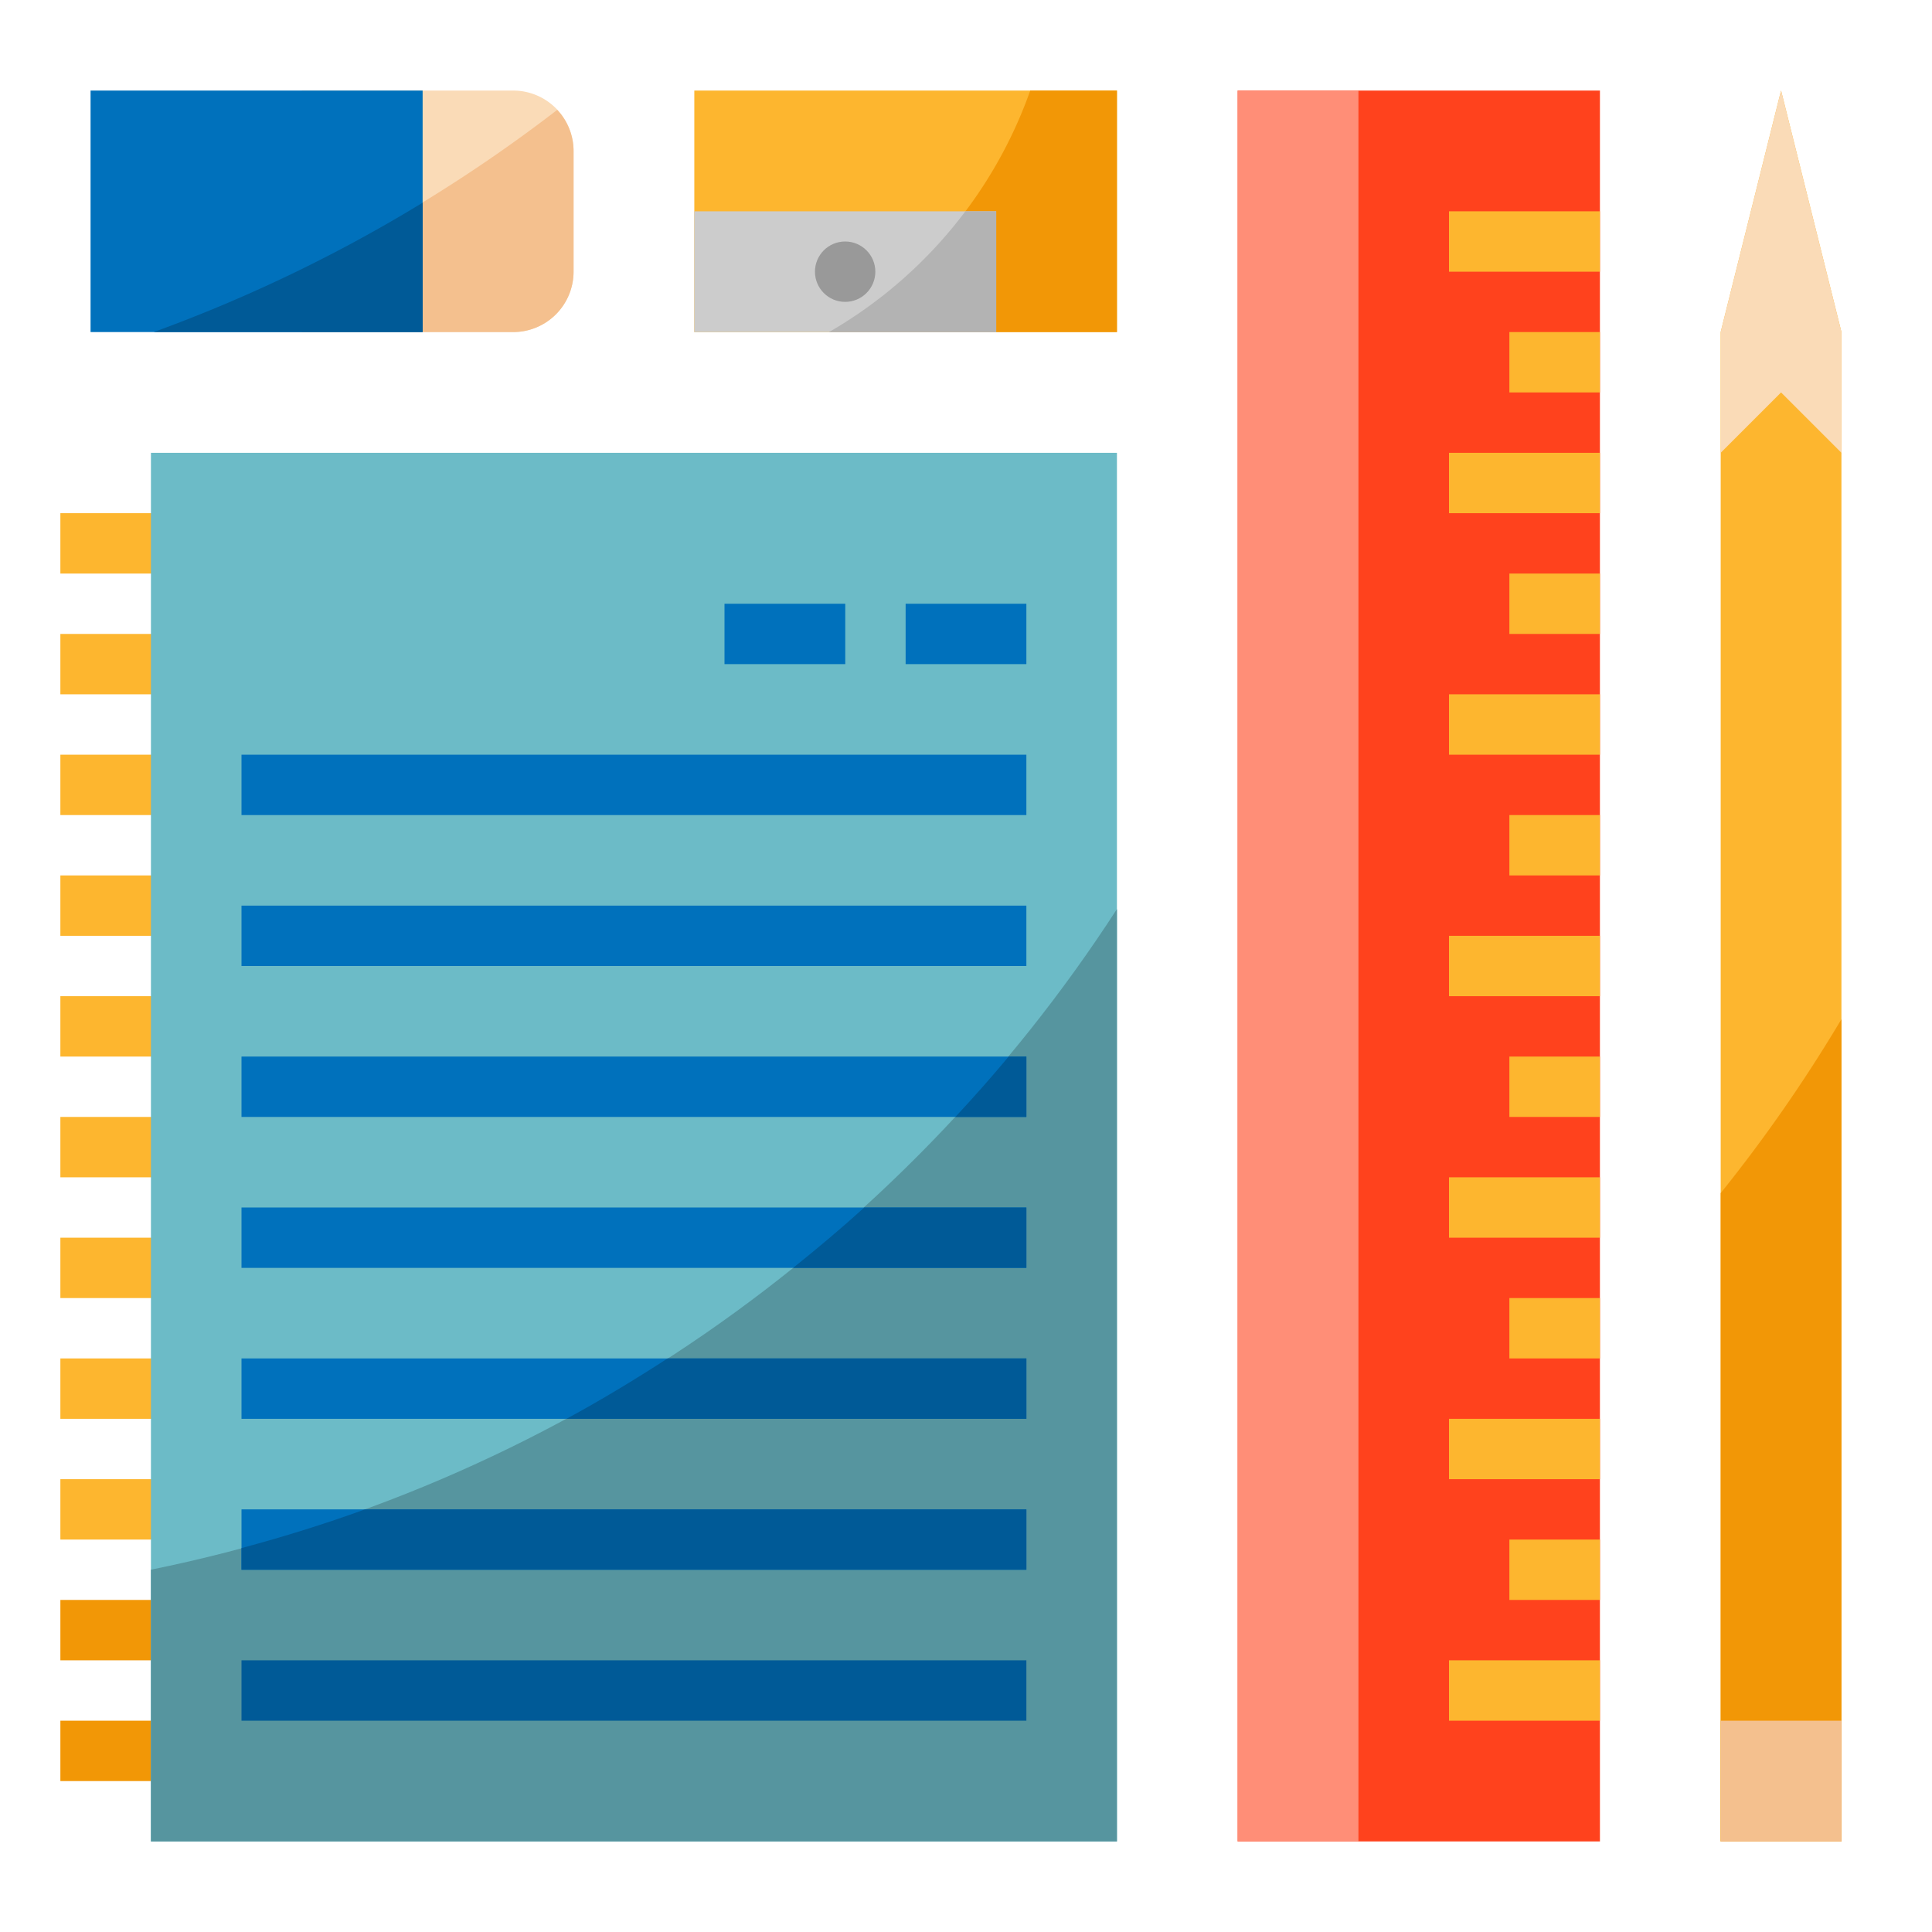 <svg height="512" viewBox="0 0 512 512" width="512" xmlns="http://www.w3.org/2000/svg"><path d="m80 24h56a16 16 0 0 1 16 16v32a16 16 0 0 1 -16 16h-56z" fill="#fadbb7"/><path d="m80 71.232v16.768h56a16 16 0 0 0 16-16v-32a15.9 15.9 0 0 0 -4.329-10.88 399.936 399.936 0 0 1 -67.671 42.112z" fill="#f4c08e"/><path d="m184 24h112v64h-112z" fill="#fdb62f"/><path d="m273.025 24a120.2 120.2 0 0 1 -53.325 64h76.3v-64z" fill="#f29706"/><path d="m456 488h32v-400l-16-64-16 64z" fill="#fdb62f"/><path d="m456 120 16-16 16 16v-32l-16-64-16 64z" fill="#fadbb7"/><path d="m456 316.187v171.813h32v-217.906a400.849 400.849 0 0 1 -32 46.093z" fill="#f29706"/><path d="m16 456h40v16h-40z" fill="#f29706"/><path d="m16 424h40v16h-40z" fill="#f29706"/><path d="m16 392h40v16h-40z" fill="#fdb62f"/><path d="m16 360h40v16h-40z" fill="#fdb62f"/><path d="m16 328h40v16h-40z" fill="#fdb62f"/><path d="m16 296h40v16h-40z" fill="#fdb62f"/><path d="m16 264h40v16h-40z" fill="#fdb62f"/><path d="m16 232h40v16h-40z" fill="#fdb62f"/><path d="m16 200h40v16h-40z" fill="#fdb62f"/><path d="m16 168h40v16h-40z" fill="#fdb62f"/><path d="m16 136h40v16h-40z" fill="#fdb62f"/><path d="m40 120h256v368h-256z" fill="#6cbbc7"/><path d="m40 415.983v72.017h256v-247.085c-57.4 88.723-148.883 153.323-256 175.068z" fill="#56959f"/><path d="m328 24h96v464h-96z" fill="#ff421d"/><g fill="#fdb62f"><path d="m384 56h40v16h-40z"/><path d="m400 88h24v16h-24z"/><path d="m384 120h40v16h-40z"/><path d="m400 152h24v16h-24z"/><path d="m384 184h40v16h-40z"/><path d="m400 216h24v16h-24z"/><path d="m384 248h40v16h-40z"/><path d="m400 280h24v16h-24z"/><path d="m384 312h40v16h-40z"/><path d="m400 344h24v16h-24z"/><path d="m384 376h40v16h-40z"/><path d="m400 408h24v16h-24z"/><path d="m384 440h40v16h-40z"/></g><path d="m328 24h32v464h-32z" fill="#ff8e77"/><path d="m24 24h88v64h-88z" fill="#0071bc"/><path d="m40.73 88h71.27v-34.285a398.277 398.277 0 0 1 -71.27 34.285z" fill="#005a97"/><path d="m456 456h32v32h-32z" fill="#f4c08e"/><path d="m192 160h32v16h-32z" fill="#0071bc"/><path d="m240 160h32v16h-32z" fill="#0071bc"/><path d="m64 200h208v16h-208z" fill="#0071bc"/><path d="m64 240h208v16h-208z" fill="#0071bc"/><path d="m64 280h208v16h-208z" fill="#0071bc"/><path d="m64 360h208v16h-208z" fill="#0071bc"/><path d="m64 320h208v16h-208z" fill="#0071bc"/><path d="m64 400h208v16h-208z" fill="#0071bc"/><path d="m64 410.261v5.739h208v-16h-175.27c-10.697 3.891-21.63 7.28-32.73 10.261z" fill="#005a97"/><path d="m64 440h208v16h-208z" fill="#005a97"/><path d="m184 56h80v32h-80z" fill="#ccc"/><path d="m253.18 296h18.82v-16h-4.694q-6.84 8.2-14.126 16z" fill="#005a97"/><path d="m210.186 336h61.814v-16h-42.958c-6.097 5.545-12.423 10.835-18.856 16z" fill="#005a97"/><path d="m150.122 376h121.878v-16h-95.085c-8.723 5.643-17.621 11.036-26.793 16z" fill="#005a97"/><path d="m219.7 88h44.3v-32h-8.163a120.4 120.4 0 0 1 -36.137 32z" fill="#b3b3b3"/><circle cx="223.972" cy="72" fill="#999" r="8"/></svg>